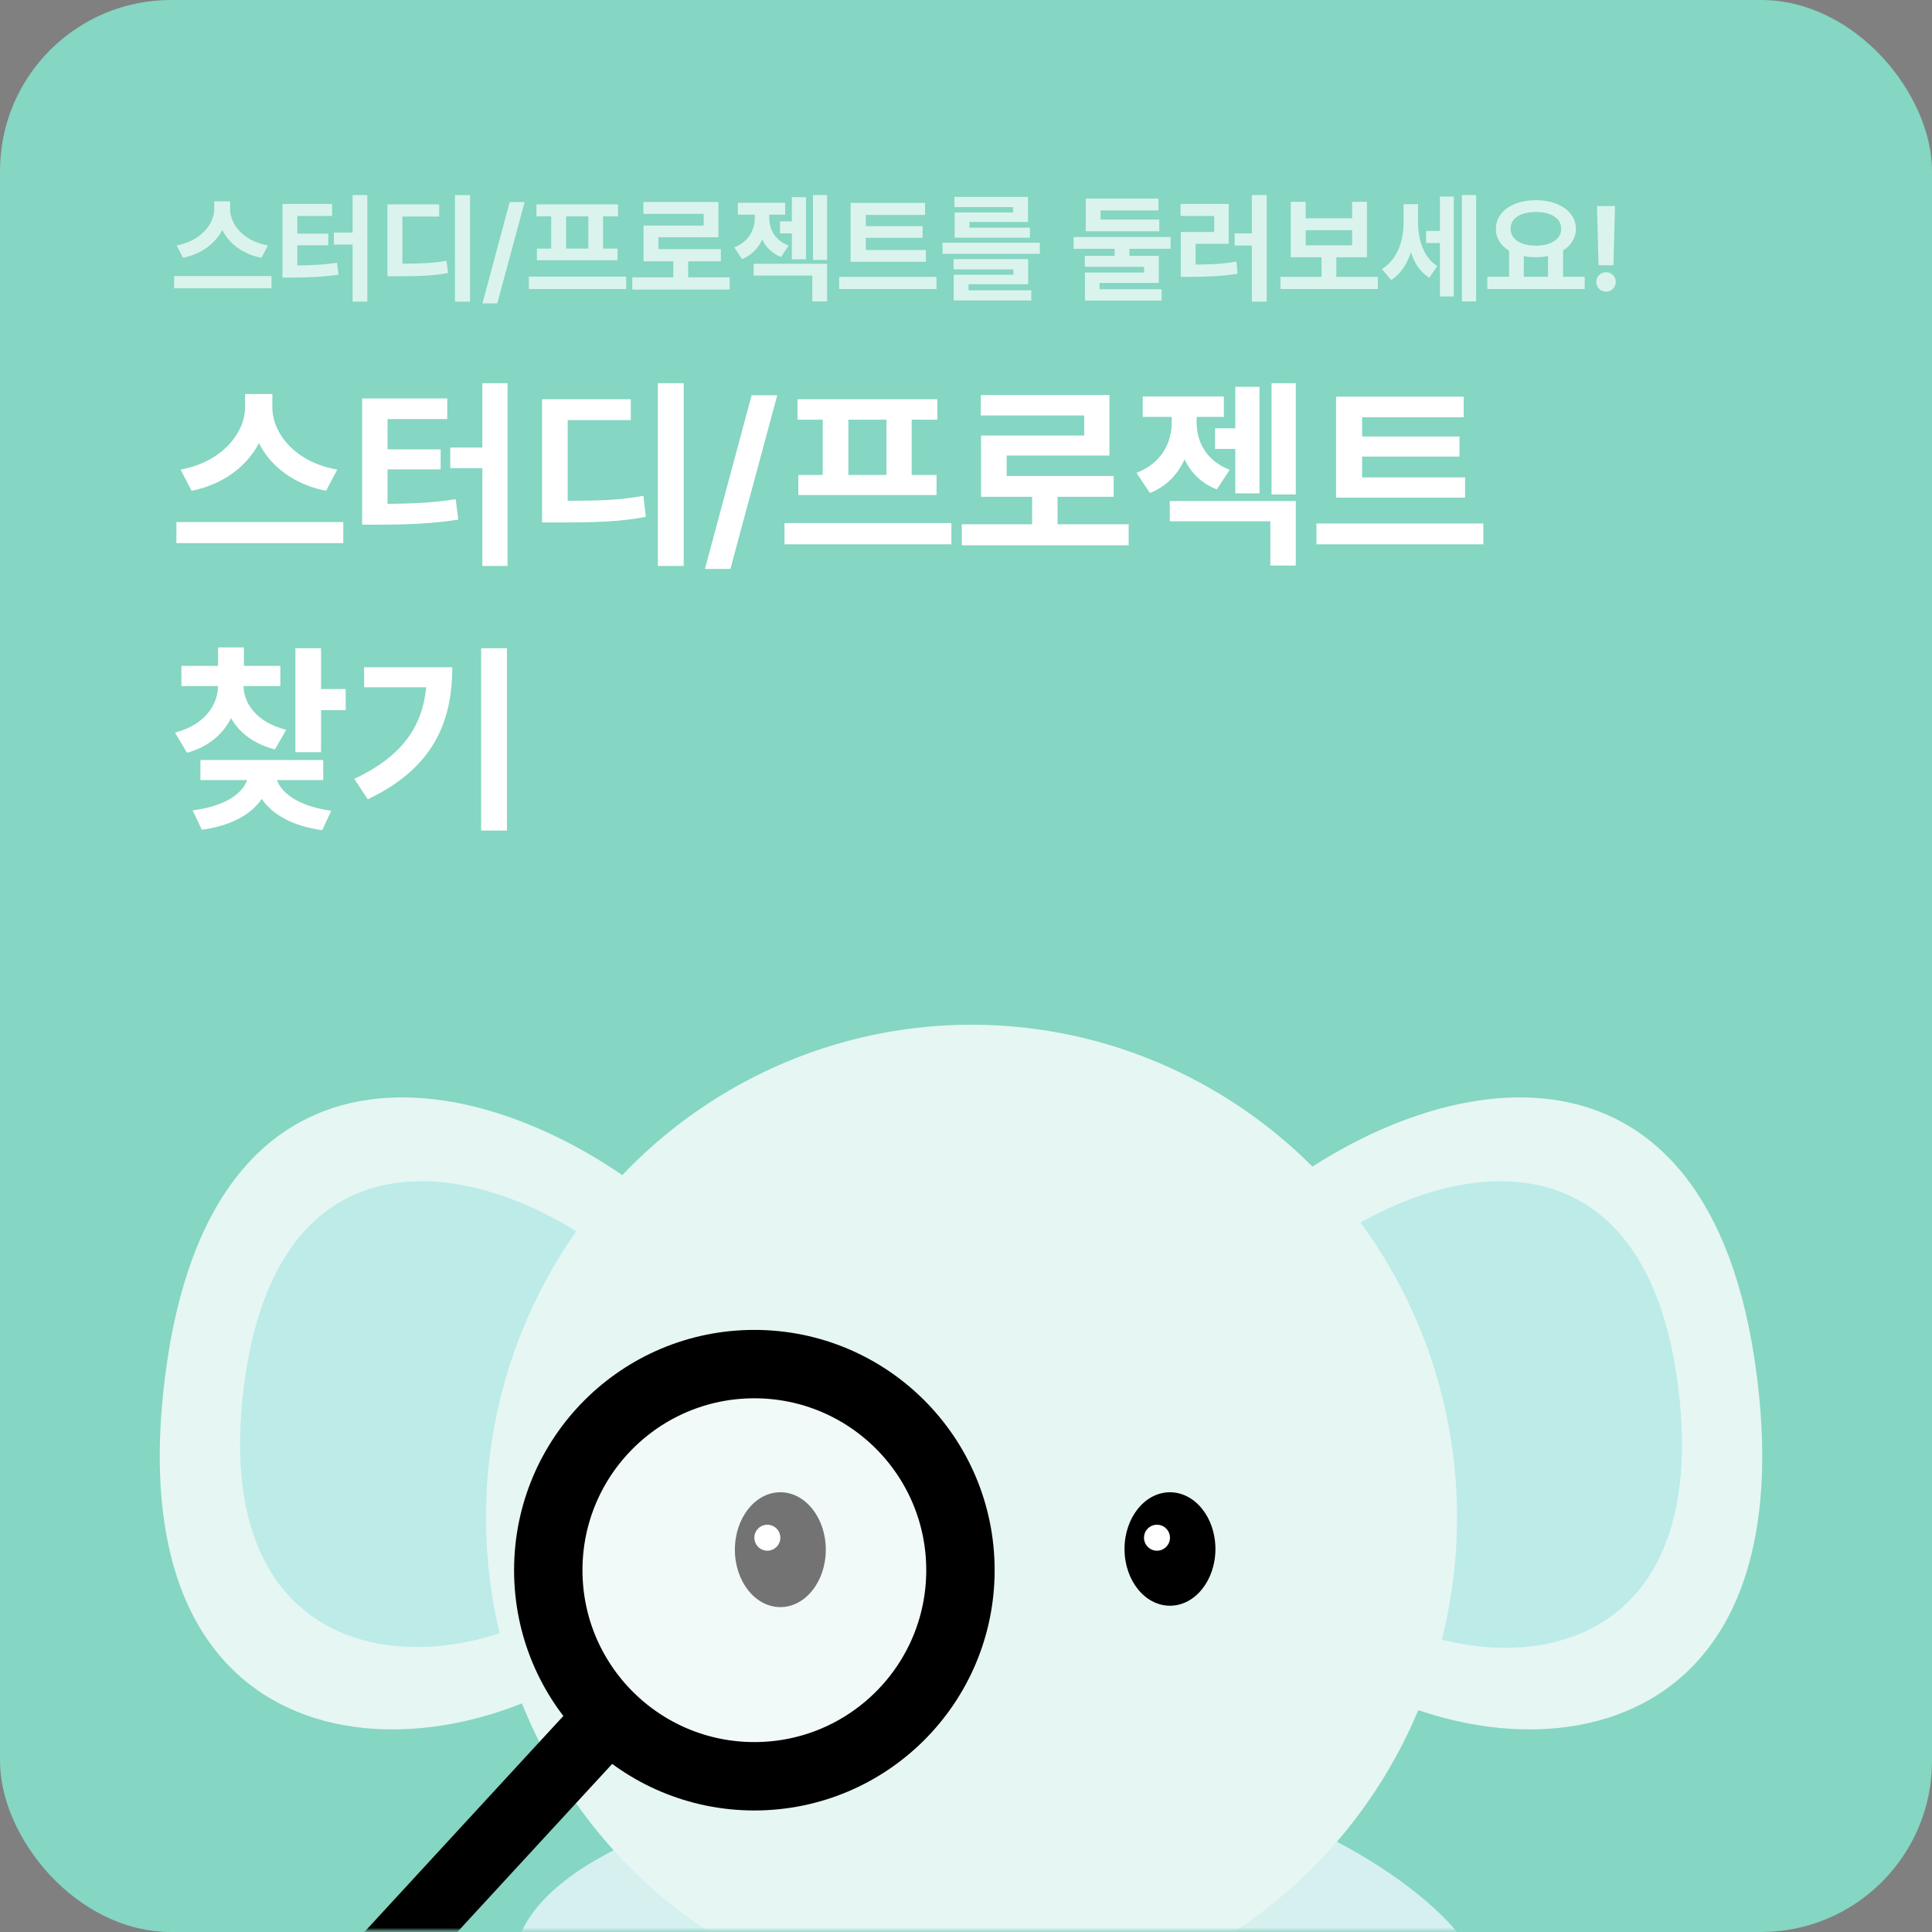 <svg width="226" height="226" viewBox="0 0 226 226" fill="none" xmlns="http://www.w3.org/2000/svg">
<rect x="0" y="0" width="226" height="226" fill="#808080" stroke="none"/>
<rect width="226" height="226" rx="20" fill="#85D6C2"/>
<mask id="mask0_3101_20963" style="mask-type:alpha" maskUnits="userSpaceOnUse" x="0" y="0" width="226" height="226">
<rect width="226" height="226" rx="20" fill="#85D6C2"/>
</mask>
<g mask="url(#mask0_3101_20963)">
<mask id="mask1_3101_20963" style="mask-type:alpha" maskUnits="userSpaceOnUse" x="-7" y="27" width="241" height="199">
<rect x="-7" y="27" width="240.458" height="199" rx="20" fill="#85D6C2"/>
</mask>
<g mask="url(#mask1_3101_20963)">
<path d="M19.314 160.982C24.791 117.648 57.979 124.65 77.711 141.182L71.091 193.56C51.99 208.373 13.312 208.461 19.314 160.982Z" fill="#E5F6F3"/>
<path d="M28.536 162.153C32.571 130.23 57.612 135.463 72.527 147.69L67.65 186.275C53.28 197.15 24.115 197.13 28.536 162.153Z" fill="#BCEBE8"/>
<path d="M205.516 160.982C200.038 117.648 166.851 124.65 147.118 141.182L153.739 193.56C172.839 208.373 211.517 208.461 205.516 160.982Z" fill="#E5F6F3"/>
<path d="M196.299 162.2C192.257 130.22 167.217 135.457 152.304 147.702L157.19 186.355C171.563 197.252 200.728 197.239 196.299 162.2Z" fill="#BCEBE8"/>
<ellipse cx="113.644" cy="165.471" rx="47.677" ry="44.775" fill="#E5F6F3"/>
<path d="M60.992 226C67.051 212.783 99.874 207.226 115.527 206.1C146.431 206.1 165.013 219.367 170.442 226H60.992Z" fill="#D5F0EF"/>
<ellipse cx="113.644" cy="177.494" rx="56.798" ry="57.627" fill="#E5F6F3"/>
<ellipse cx="91.282" cy="181.278" rx="5.317" ry="6.718" fill="black"/>
<circle cx="89.762" cy="179.878" r="1.519" fill="white"/>
<ellipse cx="136.86" cy="181.197" rx="5.317" ry="6.636" fill="black"/>
<circle cx="135.341" cy="179.878" r="1.519" fill="white"/>
<circle cx="88.243" cy="183.676" r="24.107" fill="white" fill-opacity="0.45" stroke="black" stroke-width="8"/>
<line x1="69.156" y1="203.098" x2="42.569" y2="231.964" stroke="black" stroke-width="8"/>
</g>
</g>
<path opacity="0.7" d="M26.918 24.457C26.918 26.275 28.531 28.23 31.348 28.709L30.582 30.158C28.415 29.727 26.802 28.511 26.002 26.904C25.175 28.497 23.561 29.721 21.408 30.158L20.656 28.709C23.418 28.217 25.045 26.262 25.059 24.457V23.555H26.918V24.457ZM31.758 32.291V33.727H20.369V32.291H31.758ZM42.969 22.816V35.285H41.246V28.613H39.059V27.205H41.246V22.816H42.969ZM38.853 23.855V25.264H34.779V27.328H38.402V28.695H34.779V31.047C36.502 31.033 37.883 30.972 39.428 30.732L39.605 32.127C37.787 32.4 36.16 32.469 34.027 32.469H33.043V23.855H38.853ZM54.986 22.816V35.285H53.223V22.816H54.986ZM51.377 23.91V25.332H47.07V30.842C49.299 30.835 50.666 30.787 52.238 30.5L52.402 31.936C50.68 32.264 49.094 32.318 46.4 32.318H45.32V23.91H51.377ZM61.371 23.637L58.172 35.49H56.435L59.621 23.637H61.371ZM73.252 32.359V33.809H61.863V32.359H73.252ZM72.295 23.91V25.305H70.545V29.078H72.24V30.445H62.807V29.078H64.475V25.305H62.752V23.91H72.295ZM66.225 29.078H68.822V25.305H66.225V29.078ZM85.352 32.441V33.877H73.963V32.441H78.762V30.568H75.275V26.385H82.316V25.018H75.262V23.623H84.039V27.752H77.025V29.146H84.326V30.568H80.498V32.441H85.352ZM94.279 23.062V30.336H92.625V27.301H91.244V25.893H92.625V23.062H94.279ZM89.986 25.496C89.986 26.809 90.643 28.107 92.242 28.723L91.367 30.062C90.308 29.652 89.59 28.914 89.166 28.012C88.708 29.023 87.942 29.851 86.801 30.309L85.885 28.928C87.594 28.285 88.291 26.863 88.291 25.482V25.113H86.309V23.719H91.846V25.113H89.986V25.496ZM96.754 22.816V30.404H95.1V22.816H96.754ZM96.754 30.855V35.258H95.018V32.236H88.154V30.855H96.754ZM108.307 29.242V30.623H99.502V23.732H108.211V25.141H101.279V26.453H107.924V27.82H101.279V29.242H108.307ZM109.551 32.387V33.809H98.162V32.387H109.551ZM121.637 28.395V29.693H110.248V28.395H121.637ZM120.27 30.309V33.248H113.297V33.959H120.639V35.148H111.561V32.141H118.547V31.512H111.547V30.309H120.27ZM120.256 23.035V25.961H113.406V26.631H120.475V27.807H111.67V24.854H118.506V24.225H111.643V23.035H120.256ZM135.609 25.688V27.055H127.01V23.227H135.514V24.621H128.746V25.688H135.609ZM136.936 27.725V29.105H132.123V29.926H135.555V33.098H128.623V33.836H135.883V35.162H126.914V31.881H133.832V31.211H126.9V29.926H130.387V29.105H125.588V27.725H136.936ZM148.174 22.816V35.285H146.438V28.723H144.428V27.301H146.438V22.816H148.174ZM143.73 23.855V28.518H139.861V30.951C141.577 30.938 143.033 30.876 144.633 30.596L144.77 32.018C142.924 32.318 141.229 32.387 139.15 32.387H138.125V27.137H142.035V25.264H138.098V23.855H143.73ZM161.176 32.387V33.809H149.787V32.387H154.586V30.09H150.99V23.609H152.74V25.537H158.168V23.609H159.904V30.09H156.322V32.387H161.176ZM152.74 28.695H158.168V26.932H152.74V28.695ZM165.879 25.947C165.879 27.957 166.439 30.035 168.135 31.129L167.191 32.482C166.118 31.833 165.435 30.767 165.045 29.488C164.594 30.896 163.849 32.072 162.721 32.756L161.654 31.471C163.5 30.322 164.184 28.135 164.184 26.029V23.883H165.879V25.947ZM172.674 22.816V35.258H171.006V22.816H172.674ZM170.062 22.994V34.684H168.436V28.436H166.822V27.014H168.436V22.994H170.062ZM185.375 32.373V33.809H173.986V32.373H176.529V29.324C175.565 28.75 174.984 27.868 174.984 26.768C174.984 24.758 176.953 23.418 179.66 23.418C182.354 23.418 184.336 24.758 184.35 26.768C184.343 27.841 183.775 28.716 182.846 29.297V32.373H185.375ZM179.66 24.799C177.883 24.799 176.707 25.51 176.707 26.768C176.707 27.984 177.883 28.736 179.66 28.736C181.424 28.736 182.613 27.984 182.627 26.768C182.613 25.51 181.424 24.799 179.66 24.799ZM178.252 32.373H181.082V29.953C180.638 30.042 180.159 30.09 179.66 30.09C179.161 30.09 178.689 30.049 178.252 29.953V32.373ZM188.916 24.102L188.738 31.033H186.988L186.811 24.102H188.916ZM187.877 34.123C187.234 34.123 186.715 33.603 186.729 32.975C186.715 32.346 187.234 31.84 187.877 31.84C188.479 31.84 189.012 32.346 189.012 32.975C189.012 33.603 188.479 34.123 187.877 34.123Z" fill="white"/>
<path d="M31.859 47.641C31.859 50.758 34.625 54.109 39.453 54.93L38.141 57.414C34.426 56.676 31.66 54.59 30.289 51.836C28.871 54.566 26.105 56.664 22.414 57.414L21.125 54.93C25.859 54.086 28.648 50.734 28.672 47.641V46.094H31.859V47.641ZM40.156 61.07V63.531H20.633V61.07H40.156ZM59.375 44.828V66.203H56.422V54.766H52.672V52.352H56.422V44.828H59.375ZM52.32 46.609V49.023H45.336V52.562H51.547V54.906H45.336V58.938C48.289 58.914 50.656 58.809 53.305 58.398L53.609 60.789C50.492 61.258 47.703 61.375 44.047 61.375H42.359V46.609H52.32ZM79.977 44.828V66.203H76.953V44.828H79.977ZM73.789 46.703V49.141H66.406V58.586C70.227 58.574 72.57 58.492 75.266 58L75.547 60.461C72.594 61.023 69.875 61.117 65.258 61.117H63.406V46.703H73.789ZM90.922 46.234L85.438 66.555H82.461L87.922 46.234H90.922ZM111.289 61.188V63.672H91.766V61.188H111.289ZM109.648 46.703V49.094H106.648V55.562H109.555V57.906H93.383V55.562H96.242V49.094H93.289V46.703H109.648ZM99.242 55.562H103.695V49.094H99.242V55.562ZM132.031 61.328V63.789H112.508V61.328H120.734V58.117H114.758V50.945H126.828V48.602H114.734V46.211H129.781V53.289H117.758V55.68H130.273V58.117H123.711V61.328H132.031ZM147.336 45.25V57.719H144.5V52.516H142.133V50.102H144.5V45.25H147.336ZM139.977 49.422C139.977 51.672 141.102 53.898 143.844 54.953L142.344 57.25C140.527 56.547 139.297 55.281 138.57 53.734C137.785 55.469 136.473 56.887 134.516 57.672L132.945 55.305C135.875 54.203 137.07 51.766 137.07 49.398V48.766H133.672V46.375H143.164V48.766H139.977V49.422ZM151.578 44.828V57.836H148.742V44.828H151.578ZM151.578 58.609V66.156H148.602V60.977H136.836V58.609H151.578ZM171.383 55.844V58.211H156.289V46.398H171.219V48.812H159.336V51.062H170.727V53.406H159.336V55.844H171.383ZM173.516 61.234V63.672H153.992V61.234H173.516ZM32.797 77.891V80.258H28.484C28.531 82.356 30.078 84.512 33.477 85.367L32.164 87.664C29.703 87.043 27.992 85.707 27.031 84.008C26.082 85.883 24.371 87.371 21.875 88.062L20.469 85.695C23.867 84.816 25.461 82.566 25.508 80.258H21.219V77.891H25.508V75.734H28.531V77.891H32.797ZM37.555 75.828V80.609H40.438V83.07H37.555V87.992H34.555V75.828H37.555ZM37.812 88.906V91.25H32.398C32.938 92.82 35.035 94.344 38.75 94.836L37.695 97.109C34.262 96.652 31.848 95.281 30.617 93.453C29.398 95.269 26.996 96.606 23.609 97.062L22.531 94.789C26.281 94.332 28.355 92.856 28.906 91.25H23.445V88.906H37.812ZM59.305 75.828V97.156H56.281V75.828H59.305ZM52.906 78.055C52.906 84.523 50.633 89.891 43.016 93.5L41.445 91.109C46.953 88.508 49.379 85.133 49.859 80.398H42.594V78.055H52.906Z" fill="white"/>
</svg>
